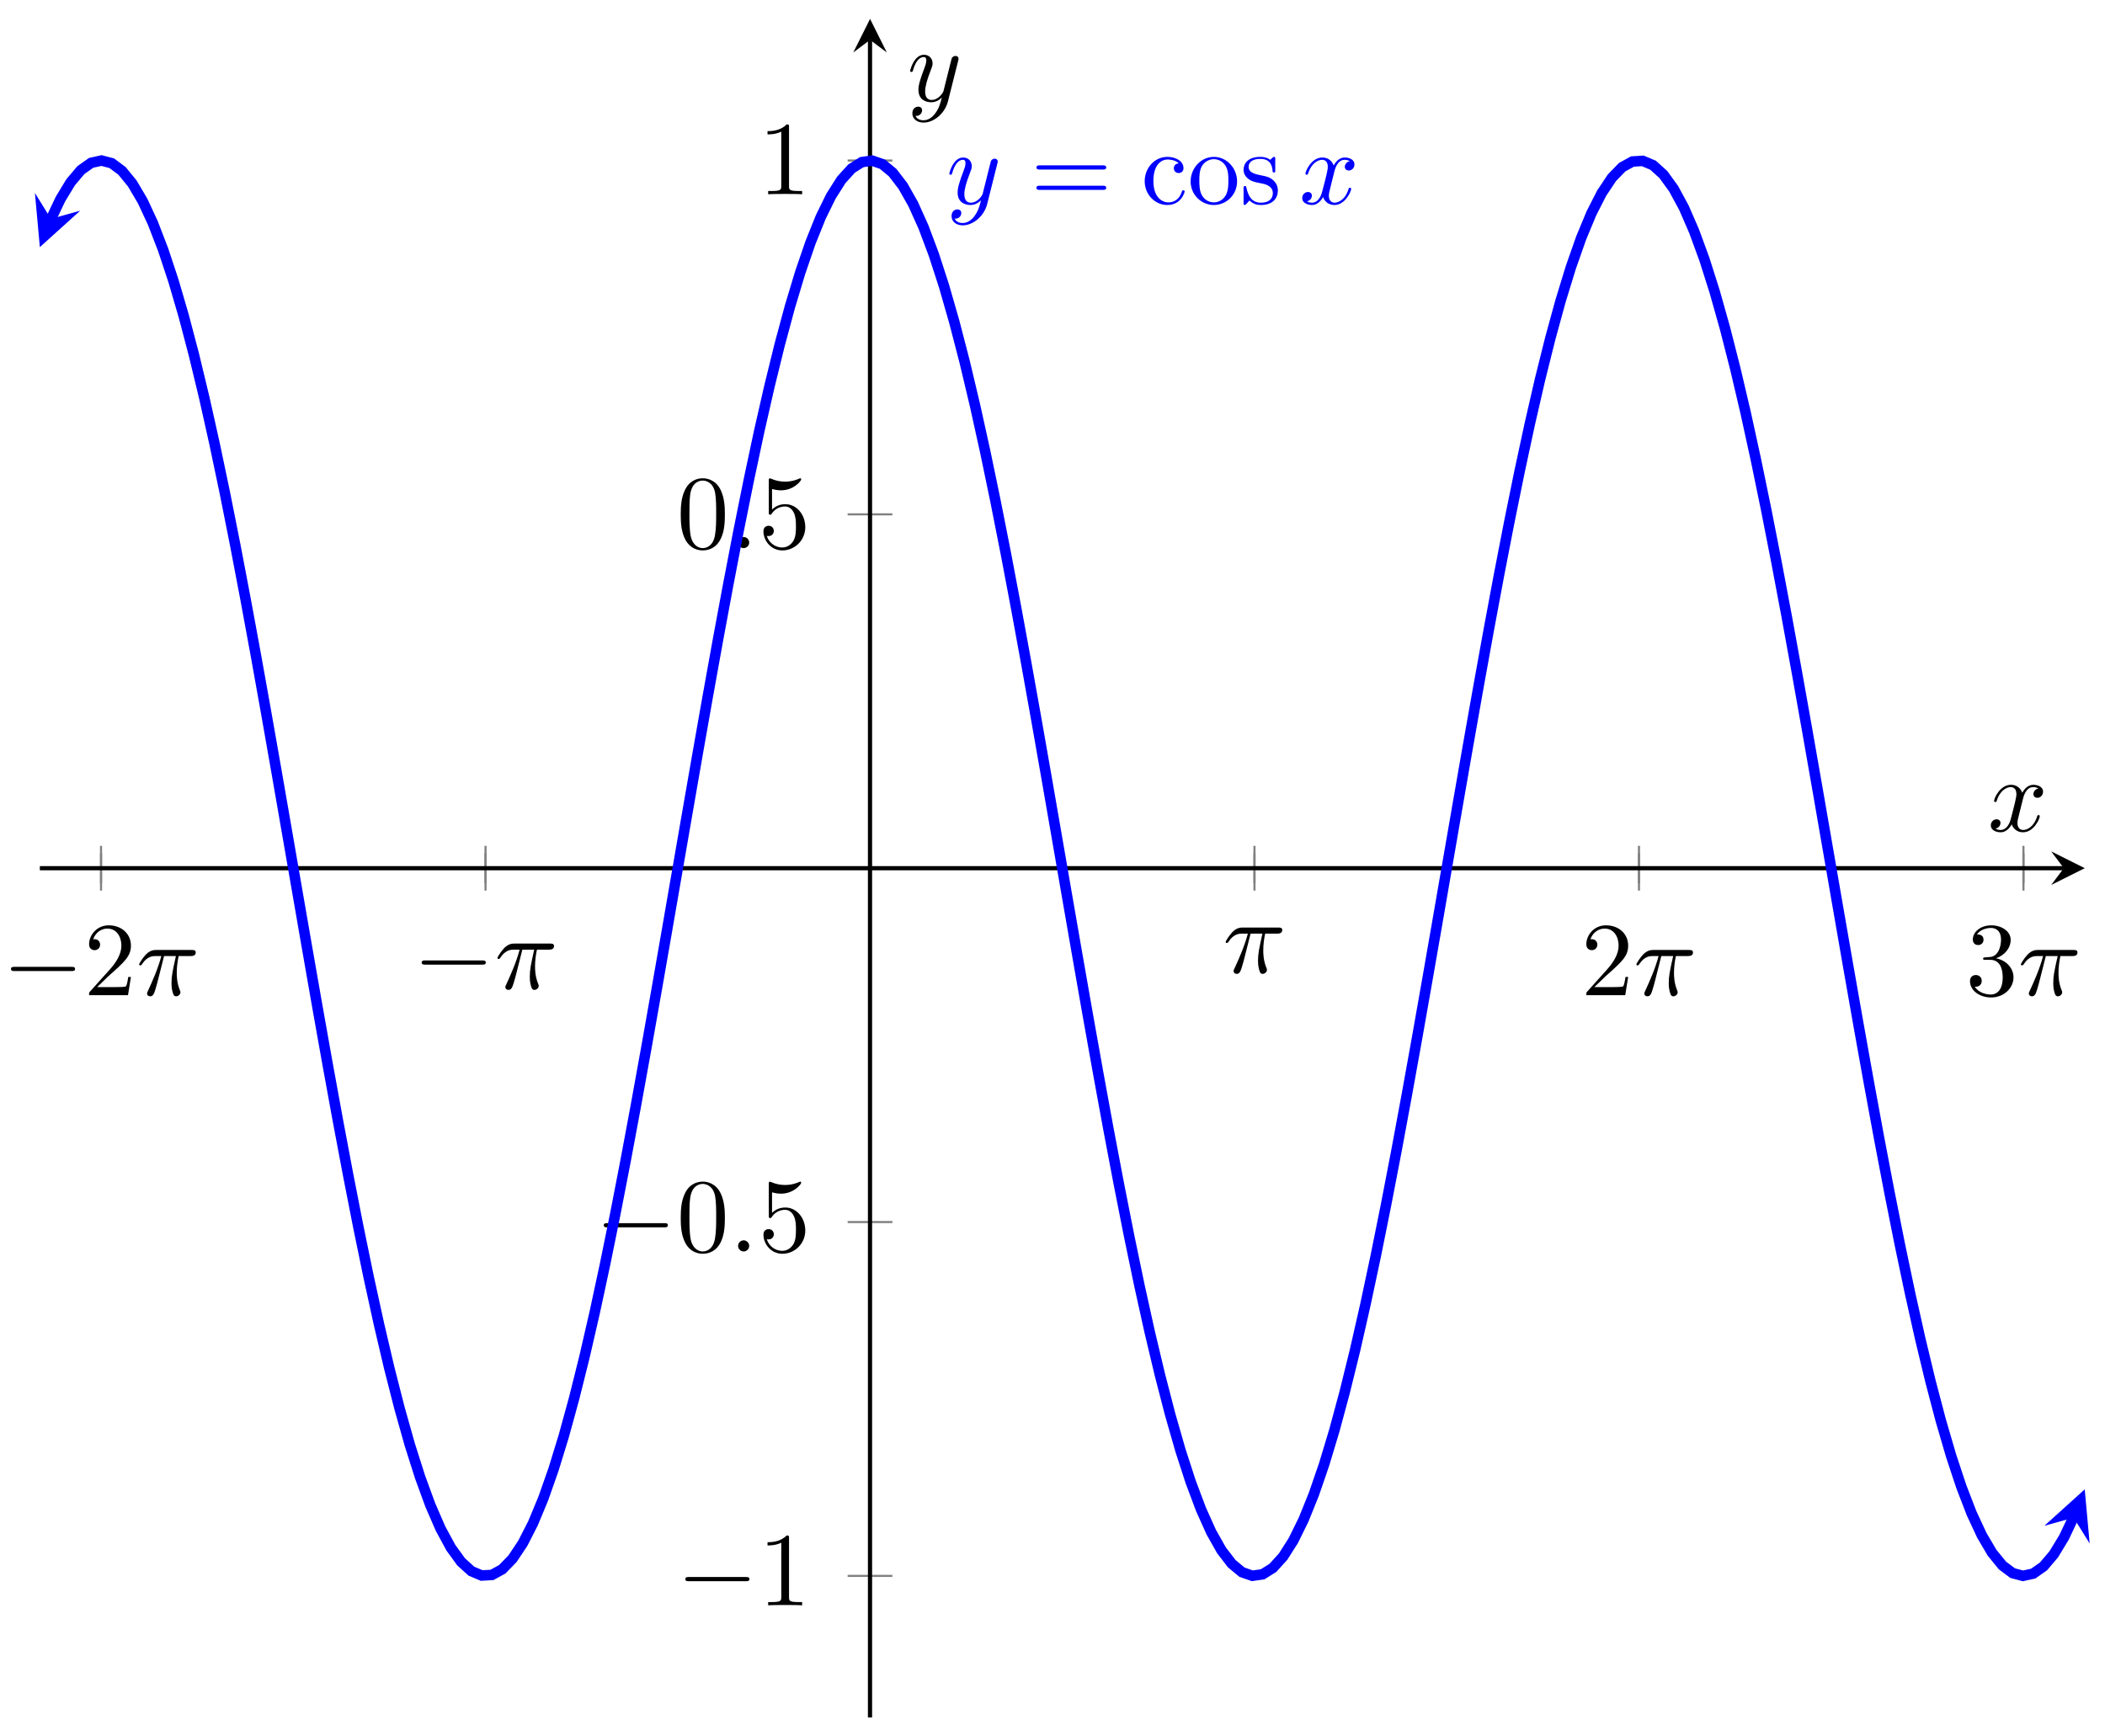 <svg xmlns="http://www.w3.org/2000/svg" xmlns:xlink="http://www.w3.org/1999/xlink" xmlns:inkscape="http://www.inkscape.org/namespaces/inkscape" version="1.1" width="200" height="165" viewBox="0 0 200 165">
<defs>
<path id="font_1_1" d="M.659 .23C.676 .23 .694 .23 .694 .25 .694 .27 .676 .27 .659 .27H.118C.101 .27 .083 .27 .083 .25 .083 .23 .101 .23 .118 .23H.659Z"/>
<path id="font_2_3" d="M.127 .077 .233 .18C.389 .318 .449 .372 .449 .472 .449 .586 .359 .666 .237 .666 .124 .666 .05 .574 .05 .485 .05 .429 .1 .429 .103 .429 .12 .429 .155 .441 .155 .482 .155 .508 .137 .534 .102 .534 .094 .534 .092 .534 .089 .533 .112 .598 .166 .635 .224 .635 .315 .635 .358 .554 .358 .472 .358 .392 .308 .313 .253 .251L.061 .037C.05 .026 .05 .024 .05 0H.421L.449 .174H.424C.419 .144 .412 .1 .402 .085 .395 .077 .329 .077 .307 .077H.127Z"/>
<path id="font_3_1" d="M.265 .373H.378C.345 .225 .336 .182 .336 .115 .336 .1 .336 .073 .344 .039 .354-.005 .365-.011 .38-.011 .4-.011 .421 .007 .421 .027 .421 .033 .421 .035 .415 .049 .386 .121 .386 .186 .386 .214 .386 .267 .393 .321 .404 .373H.518C.531 .373 .567 .373 .567 .407 .567 .431 .546 .431 .527 .431H.192C.17 .431 .132 .431 .088 .384 .053 .345 .027 .299 .027 .294 .027 .293 .027 .284 .039 .284 .047 .284 .049 .288 .055 .296 .104 .373 .162 .373 .182 .373H.239C.207 .252 .153 .131 .111 .04 .103 .025 .103 .023 .103 .016 .103-.003 .119-.011 .132-.011 .162-.011 .17 .017 .182 .054 .196 .1 .196 .102 .209 .152L.265 .373Z"/>
<path id="font_2_4" d="M.29 .352C.372 .379 .43 .449 .43 .528 .43 .61 .342 .666 .246 .666 .145 .666 .069 .606 .069 .53 .069 .497 .091 .478 .12 .478 .151 .478 .171 .5 .171 .529 .171 .579 .124 .579 .109 .579 .14 .628 .206 .641 .242 .641 .283 .641 .338 .619 .338 .529 .338 .517 .336 .459 .31 .415 .28 .367 .246 .364 .221 .363 .213 .362 .189 .36 .182 .36 .174 .359 .167 .358 .167 .348 .167 .337 .174 .337 .191 .337H.235C.317 .337 .354 .269 .354 .17 .354 .034 .285 .006 .241 .006 .198 .006 .123 .022 .088 .081 .123 .076 .154 .098 .154 .136 .154 .172 .127 .192 .098 .192 .074 .192 .042 .178 .042 .134 .042 .043 .135-.022 .244-.022 .366-.022 .457 .068 .457 .17 .457 .253 .394 .331 .29 .352Z"/>
<path id="font_2_2" d="M.294 .64C.294 .664 .294 .666 .271 .666 .209 .602 .121 .602 .089 .602V.571C.109 .571 .168 .571 .22 .597V.079C.22 .043 .217 .031 .127 .031H.095V0C.13 .003 .217 .003 .257 .003 .297 .003 .384 .003 .419 0V.031H.387C.297 .031 .294 .042 .294 .079V.64Z"/>
<path id="font_2_1" d="M.46 .32C.46 .4 .455 .48 .42 .554 .374 .65 .292 .666 .25 .666 .19 .666 .117 .64 .076 .547 .044 .478 .039 .4 .039 .32 .039 .245 .043 .155 .084 .079 .127-.002 .2-.022 .249-.022 .303-.022 .379-.001 .423 .094 .455 .163 .46 .241 .46 .32M.249-0C.21-0 .151 .025 .133 .121 .122 .181 .122 .273 .122 .332 .122 .396 .122 .462 .13 .516 .149 .635 .224 .644 .249 .644 .282 .644 .348 .626 .367 .527 .377 .471 .377 .395 .377 .332 .377 .257 .377 .189 .366 .125 .351 .03 .294-0 .249-0Z"/>
<path id="font_3_2" d="M.192 .053C.192 .082 .168 .106 .139 .106 .11 .106 .086 .082 .086 .053 .086 .024 .11 0 .139 0 .168 0 .192 .024 .192 .053Z"/>
<path id="font_2_5" d="M.449 .2C.449 .319 .367 .419 .259 .419 .211 .419 .168 .403 .132 .368V.564C.152 .558 .185 .551 .217 .551 .34 .551 .41 .642 .41 .655 .41 .661 .407 .666 .4 .666 .399 .666 .397 .666 .392 .663 .372 .654 .323 .634 .256 .634 .216 .634 .17 .641 .123 .662 .115 .665 .113 .665 .111 .665 .101 .665 .101 .657 .101 .641V.344C.101 .326 .101 .318 .115 .318 .122 .318 .124 .321 .128 .327 .139 .343 .176 .397 .257 .397 .309 .397 .334 .351 .342 .333 .358 .296 .36 .257 .36 .207 .36 .172 .36 .112 .336 .07 .312 .031 .275 .006 .229 .006 .156 .006 .099 .058 .082 .117 .085 .116 .088 .115 .099 .115 .132 .115 .149 .14 .149 .164 .149 .188 .132 .213 .099 .213 .085 .213 .05 .206 .05 .16 .05 .074 .119-.022 .231-.022 .347-.022 .449 .073 .449 .2Z"/>
<path id="font_3_4" d="M.486 .381C.49 .395 .49 .397 .49 .404 .49 .422 .476 .431 .461 .431 .451 .431 .435 .425 .426 .41 .424 .405 .416 .374 .412 .356 .405 .33 .398 .303 .392 .276L.347 .096C.343 .081 .3 .011 .234 .011 .183 .011 .172 .055 .172 .092 .172 .138 .189 .2 .223 .288 .239 .329 .243 .34 .243 .36 .243 .405 .211 .442 .161 .442 .066 .442 .029 .297 .029 .288 .029 .278 .039 .278 .041 .278 .051 .278 .052 .28 .057 .296 .084 .39 .124 .42 .158 .42 .166 .42 .183 .42 .183 .388 .183 .363 .173 .337 .166 .318 .126 .212 .108 .155 .108 .108 .108 .019 .171-.011 .23-.011 .269-.011 .303 .006 .331 .034 .318-.018 .306-.067 .266-.12 .24-.154 .202-.183 .156-.183 .142-.183 .097-.18 .08-.141 .096-.141 .109-.141 .123-.129 .133-.12 .143-.107 .143-.088 .143-.057 .116-.053 .106-.053 .083-.053 .05-.069 .05-.118 .05-.168 .094-.205 .156-.205 .259-.205 .362-.114 .39-.001L.486 .381Z"/>
<path id="font_2_6" d="M.687 .327C.702 .327 .721 .327 .721 .347 .721 .367 .702 .367 .688 .367H.089C.075 .367 .056 .367 .056 .347 .056 .327 .075 .327 .09 .327H.687M.688 .133C.702 .133 .721 .133 .721 .153 .721 .173 .702 .173 .687 .173H.09C.075 .173 .056 .173 .056 .153 .056 .133 .075 .133 .089 .133H.688Z"/>
<path id="font_2_7" d="M.117 .218C.117 .381 .199 .423 .252 .423 .261 .423 .324 .422 .359 .386 .318 .383 .312 .353 .312 .34 .312 .314 .33 .294 .358 .294 .384 .294 .404 .311 .404 .341 .404 .409 .328 .448 .251 .448 .126 .448 .034 .34 .034 .216 .034 .088 .133-.011 .249-.011 .383-.011 .415 .109 .415 .119 .415 .129 .405 .129 .402 .129 .393 .129 .391 .125 .389 .119 .36 .026 .295 .014 .258 .014 .205 .014 .117 .057 .117 .218Z"/>
<path id="font_2_8" d="M.471 .214C.471 .342 .371 .448 .25 .448 .125 .448 .028 .339 .028 .214 .028 .085 .132-.011 .249-.011 .37-.011 .471 .087 .471 .214M.25 .014C.207 .014 .163 .035 .136 .081 .111 .125 .111 .186 .111 .222 .111 .261 .111 .315 .135 .359 .162 .405 .209 .426 .249 .426 .293 .426 .336 .404 .362 .361 .388 .318 .388 .26 .388 .222 .388 .186 .388 .132 .366 .088 .344 .043 .3 .014 .25 .014Z"/>
<path id="font_2_9" d="M.208 .194C.23 .19 .312 .174 .312 .102 .312 .051 .277 .011 .199 .011 .115 .011 .079 .068 .06 .153 .057 .166 .056 .17 .046 .17 .033 .17 .033 .163 .033 .145V.013C.033-.004 .033-.011 .044-.011 .049-.011 .05-.01 .069 .009 .071 .011 .071 .013 .089 .032 .133-.01 .178-.011 .199-.011 .314-.011 .36 .056 .36 .128 .36 .181 .33 .211 .318 .223 .285 .255 .246 .263 .204 .271 .148 .282 .081 .295 .081 .353 .081 .388 .107 .429 .193 .429 .303 .429 .308 .339 .31 .308 .311 .299 .32 .299 .322 .299 .335 .299 .335 .304 .335 .323V.424C.335 .441 .335 .448 .324 .448 .319 .448 .317 .448 .304 .436 .301 .432 .291 .423 .287 .42 .249 .448 .208 .448 .193 .448 .071 .448 .033 .381 .033 .325 .033 .29 .049 .262 .076 .24 .108 .214 .136 .208 .208 .194Z"/>
<path id="font_3_3" d="M.334 .302C.34 .328 .363 .42 .433 .42 .438 .42 .462 .42 .483 .407 .455 .402 .435 .377 .435 .353 .435 .337 .446 .318 .473 .318 .495 .318 .527 .336 .527 .376 .527 .428 .468 .442 .434 .442 .376 .442 .341 .389 .329 .366 .304 .432 .25 .442 .221 .442 .117 .442 .06 .313 .06 .288 .06 .278 .07 .278 .072 .278 .08 .278 .083 .28 .085 .289 .119 .395 .185 .42 .219 .42 .238 .42 .273 .411 .273 .353 .273 .322 .256 .255 .219 .115 .203 .053 .168 .011 .124 .011 .118 .011 .095 .011 .074 .024 .099 .029 .121 .05 .121 .078 .121 .105 .099 .113 .084 .113 .054 .113 .029 .087 .029 .055 .029 .009 .079-.011 .123-.011 .189-.011 .225 .059 .228 .065 .24 .028 .276-.011 .336-.011 .439-.011 .496 .118 .496 .143 .496 .153 .487 .153 .484 .153 .475 .153 .473 .149 .471 .142 .438 .035 .37 .011 .338 .011 .299 .011 .283 .043 .283 .077 .283 .099 .289 .121 .3 .165L.334 .302Z"/>
</defs>
<path transform="matrix(1,0,0,-1,3.786,163.196)" stroke-width=".199" stroke-linecap="butt" stroke-miterlimit="10" stroke-linejoin="miter" fill="none" stroke="#7f807f" d="M5.814 79.28V82.114M24.079 79.28V82.114M42.344 79.28V82.114M60.61 79.28V82.114M78.875 79.28V82.114M97.14 79.28V82.114M115.405 79.28V82.114M133.67 79.28V82.114M151.936 79.28V82.114M170.201 79.28V82.114M188.466 79.28V82.114"/>
<path transform="matrix(1,0,0,-1,3.786,163.196)" stroke-width=".199" stroke-linecap="butt" stroke-miterlimit="10" stroke-linejoin="miter" fill="none" stroke="#7f807f" d="M5.814 78.571V82.823M42.344 78.571V82.823M115.405 78.571V82.823M151.936 78.571V82.823M188.466 78.571V82.823"/>
<path transform="matrix(1,0,0,-1,3.786,163.196)" stroke-width=".199" stroke-linecap="butt" stroke-miterlimit="10" stroke-linejoin="miter" fill="none" stroke="#7f807f" d="M76.749 13.45H81.001M76.749 47.073H81.001M76.749 114.321H81.001M76.749 147.944H81.001"/>
<path transform="matrix(1,0,0,-1,3.786,163.196)" stroke-width=".399" stroke-linecap="butt" stroke-miterlimit="10" stroke-linejoin="miter" fill="none" stroke="#000000" d="M0 80.697H192.288"/>
<path transform="matrix(1,0,0,-1,196.085,82.497)" d="M1.993 0-1.196 1.594 0 0-1.196-1.594"/>
<path transform="matrix(1,0,0,-1,3.786,163.196)" stroke-width=".399" stroke-linecap="butt" stroke-miterlimit="10" stroke-linejoin="miter" fill="none" stroke="#000000" d="M78.875 0V159.401"/>
<path transform="matrix(0,-1,-1,-0,82.666,3.79)" d="M1.993 0-1.196 1.594 0 0-1.196-1.594"/>
<use data-text="&#x2212;" xlink:href="#font_1_1" transform="matrix(9.963,0,0,-9.963,.217,94.563)"/>
<use data-text="2" xlink:href="#font_2_3" transform="matrix(9.963,0,0,-9.963,7.967,94.563)"/>
<use data-text="&#x03c0;" xlink:href="#font_3_1" transform="matrix(9.963,0,0,-9.963,12.948,94.563)"/>
<use data-text="&#x2212;" xlink:href="#font_1_1" transform="matrix(9.963,0,0,-9.963,39.241,93.954)"/>
<use data-text="&#x03c0;" xlink:href="#font_3_1" transform="matrix(9.963,0,0,-9.963,46.99,93.954)"/>
<use data-text="&#x03c0;" xlink:href="#font_3_1" transform="matrix(9.963,0,0,-9.963,116.18,92.432)"/>
<use data-text="2" xlink:href="#font_2_3" transform="matrix(9.963,0,0,-9.963,150.222,94.563)"/>
<use data-text="&#x03c0;" xlink:href="#font_3_1" transform="matrix(9.963,0,0,-9.963,155.204,94.563)"/>
<use data-text="3" xlink:href="#font_2_4" transform="matrix(9.963,0,0,-9.963,186.754,94.563)"/>
<use data-text="&#x03c0;" xlink:href="#font_3_1" transform="matrix(9.963,0,0,-9.963,191.737,94.563)"/>
<use data-text="&#x2212;" xlink:href="#font_1_1" transform="matrix(9.963,0,0,-9.963,64.289,152.542)"/>
<use data-text="1" xlink:href="#font_2_2" transform="matrix(9.963,0,0,-9.963,72.038,152.542)"/>
<use data-text="&#x2212;" xlink:href="#font_1_1" transform="matrix(9.963,0,0,-9.963,56.54,118.917)"/>
<use data-text="0" xlink:href="#font_2_1" transform="matrix(9.963,0,0,-9.963,64.289,118.917)"/>
<use data-text="." xlink:href="#font_3_2" transform="matrix(9.963,0,0,-9.963,69.27,118.917)"/>
<use data-text="5" xlink:href="#font_2_5" transform="matrix(9.963,0,0,-9.963,72.038,118.917)"/>
<use data-text="0" xlink:href="#font_2_1" transform="matrix(9.963,0,0,-9.963,64.289,52.083)"/>
<use data-text="." xlink:href="#font_3_2" transform="matrix(9.963,0,0,-9.963,69.271,52.083)"/>
<use data-text="5" xlink:href="#font_2_5" transform="matrix(9.963,0,0,-9.963,72.038,52.083)"/>
<use data-text="1" xlink:href="#font_2_2" transform="matrix(9.963,0,0,-9.963,72.038,18.458)"/>
<path transform="matrix(1,0,0,-1,3.786,163.196)" stroke-width=".996" stroke-linecap="butt" stroke-miterlimit="10" stroke-linejoin="miter" fill="none" stroke="#0000ff" d="M1.052 142.399 .976 142.206 1.952 144.27 2.929 145.883 3.905 147.037 4.881 147.725 5.858 147.941 6.834 147.684 7.81 146.955 8.786 145.757 9.763 144.101 10.739 141.999 11.715 139.467 12.691 136.52 13.668 133.178 14.644 129.467 15.62 125.413 16.596 121.045 17.573 116.391 18.549 111.486 19.525 106.363 20.502 101.061 21.478 95.614 22.454 90.065 23.43 84.447 24.407 78.805 25.383 73.175 26.359 67.596 27.335 62.112 28.312 56.758 29.288 51.574 30.264 46.593 31.24 41.852 32.217 37.386 33.193 33.224 34.169 29.399 35.145 25.933 36.122 22.854 37.098 20.181 38.074 17.935 39.05 16.133 40.027 14.784 41.003 13.9 41.979 13.485 42.956 13.543 43.932 14.078 44.908 15.081 45.884 16.546 46.861 18.461 47.837 20.815 48.813 23.592 49.789 26.771 50.766 30.331 51.742 34.244 52.718 38.484 53.694 43.023 54.671 47.826 55.647 52.863 56.623 58.094 57.599 63.485 58.576 68.996 59.552 74.59 60.528 80.227 61.505 85.866 62.481 91.47 63.457 96.999 64.433 102.412 65.41 107.673 66.386 112.744 67.362 117.589 68.338 122.174 69.315 126.467 70.291 130.435 71.267 134.056 72.243 137.298 73.22 140.145 74.196 142.573 75.172 144.561 76.148 146.102 77.125 147.181 78.101 147.792 79.077 147.934 80.054 147.597 81.03 146.79 82.006 145.517 82.982 143.79 83.959 141.618 84.935 139.015 85.911 136.001 86.887 132.598 87.864 128.83 88.84 124.724 89.816 120.306 90.792 115.608 91.769 110.666 92.745 105.511 93.721 100.183 94.698 94.718 95.674 89.153 96.65 83.529 97.626 77.886 98.603 72.262 99.579 66.697 100.555 61.231 101.531 55.903 102.508 50.748 103.484 45.803 104.46 41.105 105.436 36.687 106.413 32.579 107.389 28.809 108.365 25.405 109.341 22.39 110.318 19.786 111.294 17.611 112.27 15.881 113.247 14.608 114.223 13.799 115.199 13.461 116.175 13.6 117.152 14.211 118.128 15.288 119.104 16.825 120.08 18.814 121.057 21.239 122.033 24.083 123.009 27.325 123.985 30.945 124.962 34.911 125.938 39.203 126.914 43.787 127.89 48.632 128.867 53.701 129.843 58.96 130.819 64.373 131.795 69.902 132.772 75.505 133.748 81.145 134.724 86.782 135.7 92.376 136.677 97.889 137.653 103.28 138.629 108.512 139.606 113.549 140.582 118.354 141.558 122.892 142.534 127.135 143.511 131.048 144.487 134.61 145.463 137.79 146.439 140.57 147.416 142.924 148.392 144.842 149.368 146.308 150.344 147.314 151.321 147.849 152.297 147.909 153.273 147.497 154.25 146.614 155.226 145.268 156.202 143.468 157.178 141.221 158.155 138.55 159.131 135.473 160.107 132.01 161.083 128.184 162.06 124.024 163.036 119.558 164.012 114.82 164.988 109.841 165.965 104.657 166.941 99.302 167.917 93.818 168.894 88.24 169.87 82.611 170.846 76.969 171.822 71.351 172.798 65.801 173.775 60.353 174.751 55.05 175.727 49.928 176.704 45.02 177.68 40.367 178.656 35.998 179.632 31.943 180.609 28.23 181.585 24.886 182.561 21.937 183.537 19.403 184.514 17.301 185.49 15.642 186.466 14.443 187.442 13.712 188.419 13.453 189.395 13.668 190.371 14.353 191.348 15.506 192.324 17.116 193.3 19.179 193.224 18.984"/>
<path transform="matrix(-.364,.931,.931,.364,4.838,20.793)" d="M2.889 0-1.734 2.311 0 0-1.734-2.311" fill="#0000ff"/>
<path transform="matrix(.364,-.931,-.931,-.364,197.022,144.212)" d="M2.889 0-1.734 2.311 0 0-1.734-2.311" fill="#0000ff"/>
<use data-text="y" xlink:href="#font_3_4" transform="matrix(9.963,0,0,-9.963,89.91,19.37)" fill="#0000ff"/>
<use data-text="=" xlink:href="#font_2_6" transform="matrix(9.963,0,0,-9.963,97.92,19.37)" fill="#0000ff"/>
<use data-text="c" xlink:href="#font_2_7" transform="matrix(9.963,0,0,-9.963,108.421,19.37)" fill="#0000ff"/>
<use data-text="o" xlink:href="#font_2_8" transform="matrix(9.963,0,0,-9.963,112.845,19.37)" fill="#0000ff"/>
<use data-text="s" xlink:href="#font_2_9" transform="matrix(9.963,0,0,-9.963,117.826,19.37)" fill="#0000ff"/>
<use data-text="x" xlink:href="#font_3_3" transform="matrix(9.963,0,0,-9.963,123.437,19.37)" fill="#0000ff"/>
<use data-text="x" xlink:href="#font_3_3" transform="matrix(9.963,0,0,-9.963,188.863,78.977)"/>
<use data-text="y" xlink:href="#font_3_4" transform="matrix(9.963,0,0,-9.963,86.186,9.607)"/>
</svg>
